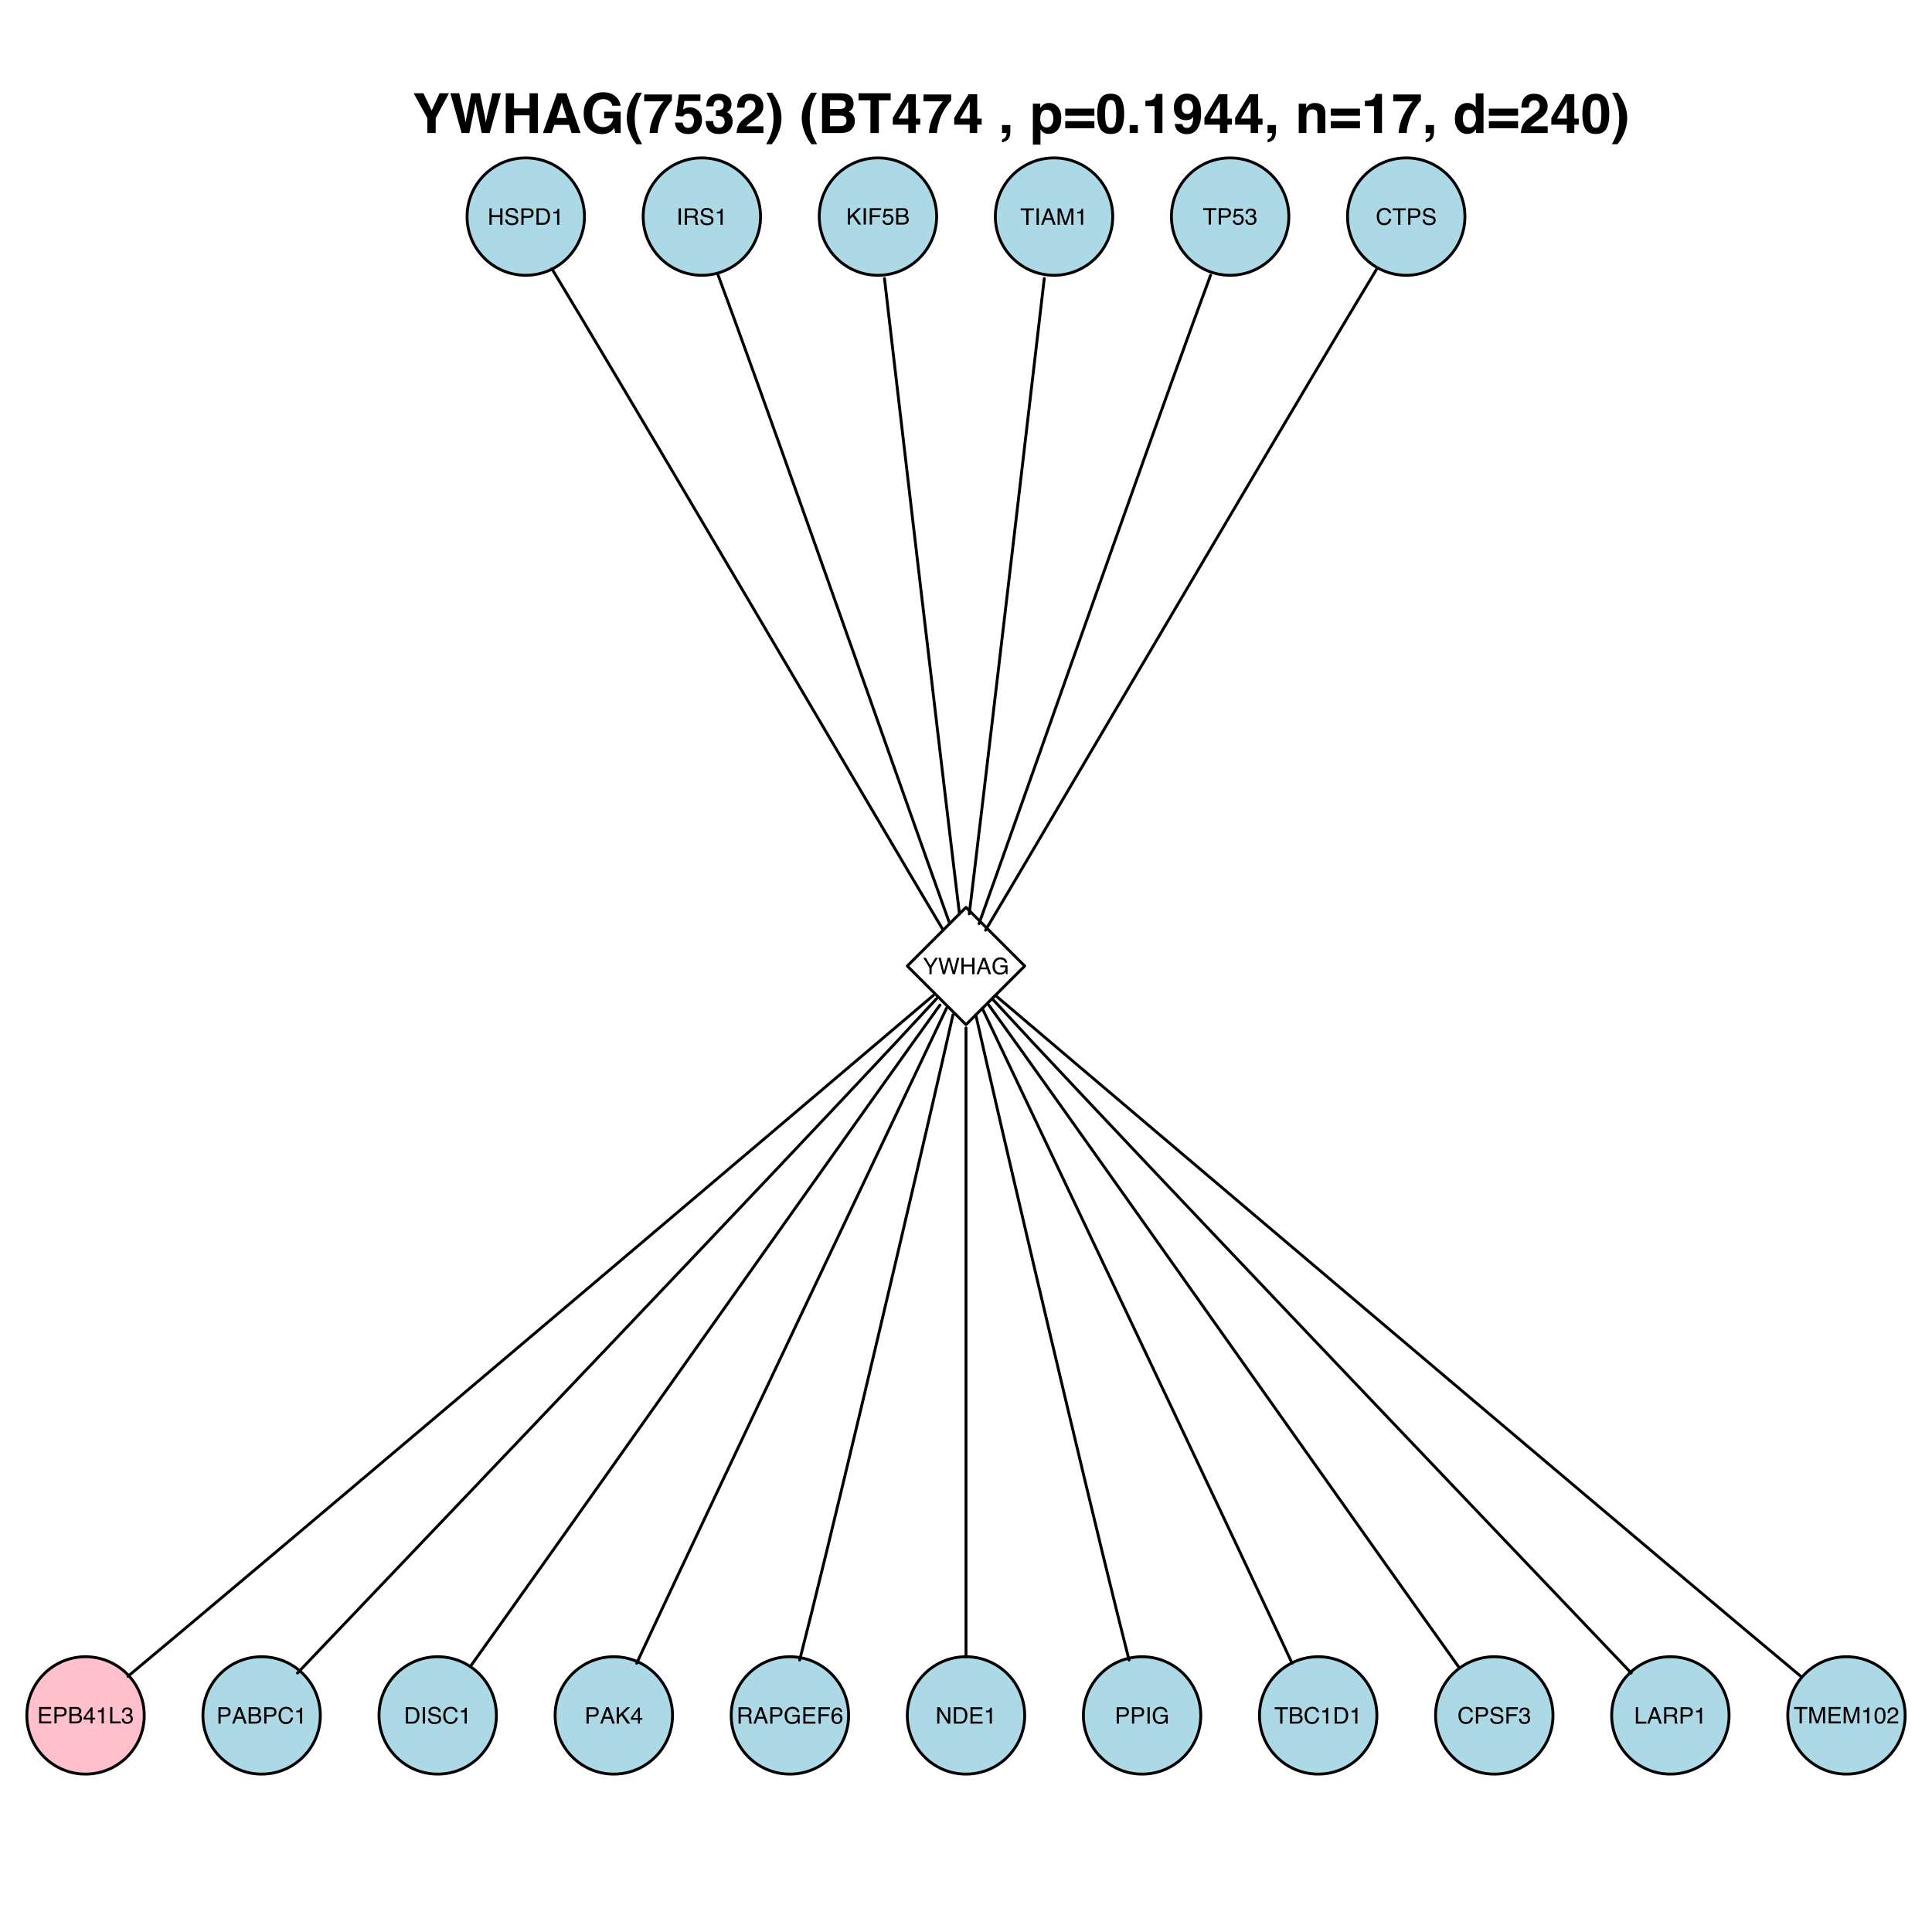 <?xml version="1.0" encoding="UTF-8"?>
<svg xmlns="http://www.w3.org/2000/svg" xmlns:xlink="http://www.w3.org/1999/xlink" width="504pt" height="504pt" viewBox="0 0 504 504" version="1.1">
<defs>
<g>
<symbol overflow="visible" id="glyph0-0">
<path style="stroke:none;" d="M 0.188 0 L 0.188 -4.281 L 3.594 -4.281 L 3.594 0 Z M 3.047 -0.531 L 3.047 -3.75 L 0.734 -3.75 L 0.734 -0.531 Z "/>
</symbol>
<symbol overflow="visible" id="glyph0-1">
<path style="stroke:none;" d="M 0.469 -4.281 L 1.062 -4.281 L 1.062 -2.516 L 3.281 -2.516 L 3.281 -4.281 L 3.875 -4.281 L 3.875 0 L 3.281 0 L 3.281 -2 L 1.062 -2 L 1.062 0 L 0.469 0 Z "/>
</symbol>
<symbol overflow="visible" id="glyph0-2">
<path style="stroke:none;" d="M 0.828 -1.375 C 0.848 -1.133 0.906 -0.941 1 -0.797 C 1.195 -0.504 1.535 -0.359 2.016 -0.359 C 2.234 -0.359 2.43 -0.391 2.609 -0.453 C 2.961 -0.578 3.141 -0.797 3.141 -1.109 C 3.141 -1.336 3.066 -1.504 2.922 -1.609 C 2.773 -1.703 2.539 -1.785 2.219 -1.859 L 1.641 -1.984 C 1.266 -2.066 1 -2.16 0.844 -2.266 C 0.57 -2.441 0.438 -2.711 0.438 -3.078 C 0.438 -3.461 0.566 -3.773 0.828 -4.016 C 1.098 -4.266 1.477 -4.391 1.969 -4.391 C 2.414 -4.391 2.797 -4.281 3.109 -4.062 C 3.422 -3.844 3.578 -3.5 3.578 -3.031 L 3.031 -3.031 C 3 -3.258 2.938 -3.43 2.844 -3.547 C 2.664 -3.773 2.363 -3.891 1.938 -3.891 C 1.602 -3.891 1.359 -3.816 1.203 -3.672 C 1.055 -3.523 0.984 -3.359 0.984 -3.172 C 0.984 -2.961 1.07 -2.805 1.25 -2.703 C 1.363 -2.641 1.617 -2.566 2.016 -2.484 L 2.625 -2.344 C 2.914 -2.27 3.141 -2.176 3.297 -2.062 C 3.566 -1.863 3.703 -1.578 3.703 -1.203 C 3.703 -0.723 3.531 -0.379 3.188 -0.172 C 2.844 0.023 2.441 0.125 1.984 0.125 C 1.453 0.125 1.035 -0.008 0.734 -0.281 C 0.43 -0.551 0.281 -0.914 0.281 -1.375 Z M 2 -4.391 Z "/>
</symbol>
<symbol overflow="visible" id="glyph0-3">
<path style="stroke:none;" d="M 0.516 -4.281 L 2.438 -4.281 C 2.812 -4.281 3.113 -4.172 3.344 -3.953 C 3.582 -3.742 3.703 -3.441 3.703 -3.047 C 3.703 -2.711 3.598 -2.422 3.391 -2.172 C 3.18 -1.93 2.863 -1.812 2.438 -1.812 L 1.094 -1.812 L 1.094 0 L 0.516 0 Z M 3.125 -3.047 C 3.125 -3.367 3.004 -3.582 2.766 -3.688 C 2.641 -3.75 2.469 -3.781 2.25 -3.781 L 1.094 -3.781 L 1.094 -2.297 L 2.25 -2.297 C 2.508 -2.297 2.719 -2.348 2.875 -2.453 C 3.039 -2.566 3.125 -2.766 3.125 -3.047 Z "/>
</symbol>
<symbol overflow="visible" id="glyph0-4">
<path style="stroke:none;" d="M 2.094 -0.5 C 2.289 -0.5 2.453 -0.52 2.578 -0.562 C 2.805 -0.633 2.992 -0.781 3.141 -1 C 3.254 -1.164 3.336 -1.383 3.391 -1.656 C 3.41 -1.82 3.422 -1.973 3.422 -2.109 C 3.422 -2.641 3.316 -3.051 3.109 -3.344 C 2.898 -3.633 2.562 -3.781 2.094 -3.781 L 1.062 -3.781 L 1.062 -0.5 Z M 0.484 -4.281 L 2.219 -4.281 C 2.801 -4.281 3.254 -4.07 3.578 -3.656 C 3.867 -3.281 4.016 -2.797 4.016 -2.203 C 4.016 -1.754 3.93 -1.344 3.766 -0.969 C 3.461 -0.32 2.941 0 2.203 0 L 0.484 0 Z "/>
</symbol>
<symbol overflow="visible" id="glyph0-5">
<path style="stroke:none;" d="M 0.578 -2.953 L 0.578 -3.359 C 0.953 -3.391 1.211 -3.445 1.359 -3.531 C 1.516 -3.625 1.629 -3.832 1.703 -4.156 L 2.109 -4.156 L 2.109 0 L 1.547 0 L 1.547 -2.953 Z "/>
</symbol>
<symbol overflow="visible" id="glyph0-6">
<path style="stroke:none;" d="M 0.578 -4.281 L 1.172 -4.281 L 1.172 0 L 0.578 0 Z "/>
</symbol>
<symbol overflow="visible" id="glyph0-7">
<path style="stroke:none;" d="M 2.438 -2.312 C 2.719 -2.312 2.938 -2.363 3.094 -2.469 C 3.25 -2.582 3.328 -2.785 3.328 -3.078 C 3.328 -3.379 3.219 -3.586 3 -3.703 C 2.875 -3.754 2.711 -3.781 2.516 -3.781 L 1.109 -3.781 L 1.109 -2.312 Z M 0.531 -4.281 L 2.5 -4.281 C 2.832 -4.281 3.102 -4.234 3.312 -4.141 C 3.719 -3.953 3.922 -3.613 3.922 -3.125 C 3.922 -2.875 3.863 -2.664 3.75 -2.5 C 3.645 -2.332 3.5 -2.203 3.312 -2.109 C 3.477 -2.035 3.602 -1.941 3.688 -1.828 C 3.77 -1.723 3.816 -1.547 3.828 -1.297 L 3.859 -0.719 C 3.859 -0.562 3.867 -0.441 3.891 -0.359 C 3.93 -0.223 3.992 -0.133 4.078 -0.094 L 4.078 0 L 3.375 0 C 3.352 -0.039 3.336 -0.086 3.328 -0.141 C 3.316 -0.203 3.305 -0.316 3.297 -0.484 L 3.266 -1.188 C 3.242 -1.469 3.141 -1.656 2.953 -1.75 C 2.836 -1.812 2.66 -1.844 2.422 -1.844 L 1.109 -1.844 L 1.109 0 L 0.531 0 Z "/>
</symbol>
<symbol overflow="visible" id="glyph0-8">
<path style="stroke:none;" d="M 0.453 -4.281 L 1.016 -4.281 L 1.016 -2.188 L 3.109 -4.281 L 3.906 -4.281 L 2.125 -2.562 L 3.953 0 L 3.203 0 L 1.703 -2.141 L 1.016 -1.5 L 1.016 0 L 0.453 0 Z "/>
</symbol>
<symbol overflow="visible" id="glyph0-9">
<path style="stroke:none;" d="M 0.516 -4.281 L 3.484 -4.281 L 3.484 -3.75 L 1.094 -3.75 L 1.094 -2.453 L 3.188 -2.453 L 3.188 -1.953 L 1.094 -1.953 L 1.094 0 L 0.516 0 Z "/>
</symbol>
<symbol overflow="visible" id="glyph0-10">
<path style="stroke:none;" d="M 0.734 -1.062 C 0.773 -0.758 0.914 -0.551 1.156 -0.438 C 1.281 -0.383 1.422 -0.359 1.578 -0.359 C 1.891 -0.359 2.117 -0.457 2.266 -0.656 C 2.422 -0.852 2.5 -1.07 2.5 -1.312 C 2.5 -1.602 2.41 -1.828 2.234 -1.984 C 2.055 -2.148 1.844 -2.234 1.594 -2.234 C 1.414 -2.234 1.258 -2.195 1.125 -2.125 C 1 -2.051 0.891 -1.953 0.797 -1.828 L 0.344 -1.859 L 0.656 -4.109 L 2.828 -4.109 L 2.828 -3.594 L 1.062 -3.594 L 0.875 -2.438 C 0.969 -2.508 1.062 -2.566 1.156 -2.609 C 1.312 -2.672 1.488 -2.703 1.688 -2.703 C 2.07 -2.703 2.395 -2.578 2.656 -2.328 C 2.926 -2.078 3.062 -1.766 3.062 -1.391 C 3.062 -0.992 2.938 -0.645 2.688 -0.344 C 2.445 -0.039 2.062 0.109 1.531 0.109 C 1.188 0.109 0.883 0.016 0.625 -0.172 C 0.363 -0.367 0.219 -0.664 0.188 -1.062 Z "/>
</symbol>
<symbol overflow="visible" id="glyph0-11">
<path style="stroke:none;" d="M 2.062 -2.469 C 2.312 -2.469 2.504 -2.504 2.641 -2.578 C 2.848 -2.68 2.953 -2.875 2.953 -3.156 C 2.953 -3.426 2.836 -3.613 2.609 -3.719 C 2.484 -3.77 2.297 -3.797 2.047 -3.797 L 1.016 -3.797 L 1.016 -2.469 Z M 2.266 -0.5 C 2.617 -0.5 2.867 -0.598 3.016 -0.797 C 3.109 -0.93 3.156 -1.094 3.156 -1.281 C 3.156 -1.594 3.02 -1.801 2.75 -1.906 C 2.602 -1.969 2.406 -2 2.156 -2 L 1.016 -2 L 1.016 -0.5 Z M 0.438 -4.281 L 2.281 -4.281 C 2.781 -4.281 3.133 -4.129 3.344 -3.828 C 3.469 -3.648 3.531 -3.445 3.531 -3.219 C 3.531 -2.945 3.457 -2.727 3.312 -2.562 C 3.227 -2.469 3.113 -2.383 2.969 -2.312 C 3.188 -2.227 3.348 -2.129 3.453 -2.016 C 3.641 -1.836 3.734 -1.582 3.734 -1.25 C 3.734 -0.977 3.648 -0.727 3.484 -0.5 C 3.223 -0.164 2.812 0 2.25 0 L 0.438 0 Z "/>
</symbol>
<symbol overflow="visible" id="glyph0-12">
<path style="stroke:none;" d="M 3.562 -4.281 L 3.562 -3.766 L 2.125 -3.766 L 2.125 0 L 1.531 0 L 1.531 -3.766 L 0.094 -3.766 L 0.094 -4.281 Z "/>
</symbol>
<symbol overflow="visible" id="glyph0-13">
<path style="stroke:none;" d="M 2.656 -1.75 L 2 -3.641 L 1.312 -1.75 Z M 1.703 -4.281 L 2.359 -4.281 L 3.906 0 L 3.266 0 L 2.844 -1.281 L 1.141 -1.281 L 0.688 0 L 0.094 0 Z M 2 -4.281 Z "/>
</symbol>
<symbol overflow="visible" id="glyph0-14">
<path style="stroke:none;" d="M 0.438 -4.281 L 1.266 -4.281 L 2.5 -0.656 L 3.719 -4.281 L 4.547 -4.281 L 4.547 0 L 4 0 L 4 -2.531 C 4 -2.613 4 -2.754 4 -2.953 C 4 -3.16 4 -3.379 4 -3.609 L 2.781 0 L 2.203 0 L 0.984 -3.609 L 0.984 -3.484 C 0.984 -3.379 0.984 -3.219 0.984 -3 C 0.992 -2.781 1 -2.625 1 -2.531 L 1 0 L 0.438 0 Z "/>
</symbol>
<symbol overflow="visible" id="glyph0-15">
<path style="stroke:none;" d="M 1.547 0.109 C 1.055 0.109 0.695 -0.023 0.469 -0.297 C 0.25 -0.566 0.141 -0.895 0.141 -1.281 L 0.688 -1.281 C 0.707 -1.008 0.758 -0.812 0.844 -0.688 C 0.977 -0.469 1.223 -0.359 1.578 -0.359 C 1.859 -0.359 2.082 -0.43 2.25 -0.578 C 2.414 -0.734 2.5 -0.926 2.5 -1.156 C 2.5 -1.445 2.41 -1.648 2.234 -1.766 C 2.055 -1.879 1.812 -1.938 1.5 -1.938 C 1.469 -1.938 1.43 -1.93 1.391 -1.922 C 1.359 -1.922 1.32 -1.922 1.281 -1.922 L 1.281 -2.391 C 1.332 -2.379 1.375 -2.375 1.406 -2.375 C 1.445 -2.375 1.488 -2.375 1.531 -2.375 C 1.727 -2.375 1.891 -2.406 2.016 -2.469 C 2.242 -2.57 2.359 -2.766 2.359 -3.047 C 2.359 -3.254 2.281 -3.414 2.125 -3.531 C 1.977 -3.645 1.812 -3.703 1.625 -3.703 C 1.27 -3.703 1.023 -3.586 0.891 -3.359 C 0.816 -3.223 0.773 -3.035 0.766 -2.797 L 0.25 -2.797 C 0.25 -3.109 0.312 -3.375 0.438 -3.594 C 0.645 -3.977 1.02 -4.172 1.562 -4.172 C 1.988 -4.172 2.316 -4.078 2.547 -3.891 C 2.785 -3.703 2.906 -3.43 2.906 -3.078 C 2.906 -2.816 2.832 -2.609 2.688 -2.453 C 2.602 -2.348 2.492 -2.27 2.359 -2.219 C 2.578 -2.156 2.75 -2.035 2.875 -1.859 C 3 -1.691 3.062 -1.484 3.062 -1.234 C 3.062 -0.836 2.926 -0.516 2.656 -0.266 C 2.395 -0.016 2.023 0.109 1.547 0.109 Z "/>
</symbol>
<symbol overflow="visible" id="glyph0-16">
<path style="stroke:none;" d="M 2.266 -4.391 C 2.805 -4.391 3.223 -4.25 3.516 -3.969 C 3.816 -3.688 3.984 -3.363 4.016 -3 L 3.453 -3 C 3.391 -3.27 3.258 -3.484 3.062 -3.641 C 2.875 -3.805 2.609 -3.891 2.266 -3.891 C 1.836 -3.891 1.492 -3.738 1.234 -3.438 C 0.984 -3.145 0.859 -2.695 0.859 -2.094 C 0.859 -1.582 0.973 -1.172 1.203 -0.859 C 1.441 -0.555 1.789 -0.406 2.25 -0.406 C 2.676 -0.406 3.004 -0.566 3.234 -0.891 C 3.348 -1.066 3.438 -1.297 3.5 -1.578 L 4.062 -1.578 C 4.008 -1.117 3.844 -0.738 3.562 -0.438 C 3.219 -0.07 2.758 0.109 2.188 0.109 C 1.688 0.109 1.27 -0.039 0.938 -0.344 C 0.488 -0.738 0.266 -1.352 0.266 -2.188 C 0.266 -2.82 0.43 -3.336 0.766 -3.734 C 1.129 -4.172 1.629 -4.391 2.266 -4.391 Z M 2.141 -4.391 Z "/>
</symbol>
<symbol overflow="visible" id="glyph0-17">
<path style="stroke:none;" d="M 0.125 -4.281 L 0.797 -4.281 L 2.031 -2.219 L 3.266 -4.281 L 3.938 -4.281 L 2.312 -1.719 L 2.312 0 L 1.734 0 L 1.734 -1.719 Z M 2.031 -4.281 Z "/>
</symbol>
<symbol overflow="visible" id="glyph0-18">
<path style="stroke:none;" d="M 0.734 -4.281 L 1.547 -0.797 L 2.516 -4.281 L 3.141 -4.281 L 4.109 -0.797 L 4.922 -4.281 L 5.547 -4.281 L 4.422 0 L 3.812 0 L 2.828 -3.547 L 1.844 0 L 1.234 0 L 0.109 -4.281 Z "/>
</symbol>
<symbol overflow="visible" id="glyph0-19">
<path style="stroke:none;" d="M 2.312 -4.391 C 2.707 -4.391 3.051 -4.312 3.344 -4.156 C 3.77 -3.938 4.031 -3.547 4.125 -2.984 L 3.562 -2.984 C 3.488 -3.297 3.344 -3.52 3.125 -3.656 C 2.906 -3.801 2.629 -3.875 2.297 -3.875 C 1.898 -3.875 1.566 -3.723 1.297 -3.422 C 1.023 -3.129 0.891 -2.691 0.891 -2.109 C 0.891 -1.598 1 -1.18 1.219 -0.859 C 1.438 -0.547 1.801 -0.391 2.312 -0.391 C 2.695 -0.391 3.016 -0.5 3.266 -0.719 C 3.523 -0.945 3.656 -1.312 3.656 -1.812 L 2.312 -1.812 L 2.312 -2.297 L 4.203 -2.297 L 4.203 0 L 3.828 0 L 3.688 -0.547 C 3.488 -0.336 3.316 -0.191 3.172 -0.109 C 2.91 0.035 2.582 0.109 2.188 0.109 C 1.688 0.109 1.254 -0.051 0.891 -0.375 C 0.484 -0.789 0.281 -1.359 0.281 -2.078 C 0.281 -2.797 0.477 -3.363 0.875 -3.781 C 1.238 -4.188 1.719 -4.391 2.312 -4.391 Z M 2.203 -4.391 Z "/>
</symbol>
<symbol overflow="visible" id="glyph0-20">
<path style="stroke:none;" d="M 0.516 -4.281 L 3.625 -4.281 L 3.625 -3.75 L 1.078 -3.75 L 1.078 -2.453 L 3.438 -2.453 L 3.438 -1.969 L 1.078 -1.969 L 1.078 -0.516 L 3.672 -0.516 L 3.672 0 L 0.516 0 Z M 2.094 -4.281 Z "/>
</symbol>
<symbol overflow="visible" id="glyph0-21">
<path style="stroke:none;" d="M 1.969 -1.484 L 1.969 -3.375 L 0.641 -1.484 Z M 1.984 0 L 1.984 -1.016 L 0.156 -1.016 L 0.156 -1.531 L 2.062 -4.188 L 2.5 -4.188 L 2.5 -1.484 L 3.125 -1.484 L 3.125 -1.016 L 2.5 -1.016 L 2.5 0 Z "/>
</symbol>
<symbol overflow="visible" id="glyph0-22">
<path style="stroke:none;" d="M 0.453 -4.281 L 1.031 -4.281 L 1.031 -0.516 L 3.203 -0.516 L 3.203 0 L 0.453 0 Z "/>
</symbol>
<symbol overflow="visible" id="glyph0-23">
<path style="stroke:none;" d="M 1.75 -4.188 C 2.207 -4.188 2.531 -4.066 2.719 -3.828 C 2.906 -3.586 3 -3.336 3 -3.078 L 2.484 -3.078 C 2.453 -3.242 2.398 -3.375 2.328 -3.469 C 2.203 -3.645 2.008 -3.734 1.75 -3.734 C 1.457 -3.734 1.223 -3.598 1.047 -3.328 C 0.879 -3.055 0.785 -2.664 0.766 -2.156 C 0.891 -2.332 1.039 -2.469 1.219 -2.562 C 1.383 -2.633 1.57 -2.672 1.781 -2.672 C 2.133 -2.672 2.441 -2.555 2.703 -2.328 C 2.961 -2.109 3.094 -1.781 3.094 -1.344 C 3.094 -0.957 2.969 -0.617 2.719 -0.328 C 2.469 -0.035 2.113 0.109 1.656 0.109 C 1.27 0.109 0.93 -0.035 0.641 -0.328 C 0.359 -0.629 0.219 -1.129 0.219 -1.828 C 0.219 -2.348 0.281 -2.789 0.406 -3.156 C 0.656 -3.844 1.102 -4.188 1.75 -4.188 Z M 1.703 -0.359 C 1.984 -0.359 2.191 -0.453 2.328 -0.641 C 2.461 -0.828 2.531 -1.047 2.531 -1.297 C 2.531 -1.504 2.469 -1.703 2.344 -1.891 C 2.227 -2.086 2.008 -2.188 1.688 -2.188 C 1.457 -2.188 1.254 -2.113 1.078 -1.969 C 0.91 -1.82 0.828 -1.598 0.828 -1.297 C 0.828 -1.023 0.906 -0.801 1.062 -0.625 C 1.219 -0.445 1.43 -0.359 1.703 -0.359 Z "/>
</symbol>
<symbol overflow="visible" id="glyph0-24">
<path style="stroke:none;" d="M 0.453 -4.281 L 1.141 -4.281 L 3.297 -0.812 L 3.297 -4.281 L 3.859 -4.281 L 3.859 0 L 3.203 0 L 1.016 -3.469 L 1.016 0 L 0.453 0 Z M 2.109 -4.281 Z "/>
</symbol>
<symbol overflow="visible" id="glyph0-25">
<path style="stroke:none;" d="M 1.609 -4.172 C 2.148 -4.172 2.539 -3.945 2.781 -3.5 C 2.969 -3.156 3.062 -2.688 3.062 -2.094 C 3.062 -1.52 2.977 -1.051 2.812 -0.688 C 2.562 -0.156 2.16 0.109 1.609 0.109 C 1.109 0.109 0.738 -0.109 0.5 -0.547 C 0.289 -0.898 0.188 -1.383 0.188 -2 C 0.188 -2.477 0.25 -2.883 0.375 -3.219 C 0.602 -3.852 1.016 -4.172 1.609 -4.172 Z M 1.609 -0.359 C 1.879 -0.359 2.094 -0.477 2.25 -0.719 C 2.414 -0.969 2.5 -1.422 2.5 -2.078 C 2.5 -2.547 2.441 -2.93 2.328 -3.234 C 2.211 -3.547 1.984 -3.703 1.641 -3.703 C 1.336 -3.703 1.113 -3.555 0.969 -3.266 C 0.82 -2.973 0.75 -2.547 0.75 -1.984 C 0.75 -1.555 0.797 -1.211 0.891 -0.953 C 1.035 -0.555 1.273 -0.359 1.609 -0.359 Z "/>
</symbol>
<symbol overflow="visible" id="glyph0-26">
<path style="stroke:none;" d="M 0.188 0 C 0.207 -0.363 0.281 -0.676 0.406 -0.938 C 0.539 -1.207 0.797 -1.453 1.172 -1.672 L 1.719 -1.984 C 1.969 -2.129 2.145 -2.254 2.25 -2.359 C 2.406 -2.523 2.484 -2.711 2.484 -2.922 C 2.484 -3.16 2.41 -3.348 2.266 -3.484 C 2.117 -3.629 1.926 -3.703 1.688 -3.703 C 1.332 -3.703 1.082 -3.566 0.938 -3.297 C 0.863 -3.148 0.828 -2.945 0.828 -2.688 L 0.281 -2.688 C 0.289 -3.051 0.359 -3.348 0.484 -3.578 C 0.711 -3.984 1.113 -4.188 1.688 -4.188 C 2.164 -4.188 2.516 -4.055 2.734 -3.797 C 2.961 -3.535 3.078 -3.25 3.078 -2.938 C 3.078 -2.602 2.957 -2.316 2.719 -2.078 C 2.582 -1.941 2.336 -1.773 1.984 -1.578 L 1.594 -1.359 C 1.395 -1.254 1.242 -1.156 1.141 -1.062 C 0.941 -0.883 0.816 -0.695 0.766 -0.5 L 3.047 -0.5 L 3.047 0 Z "/>
</symbol>
<symbol overflow="visible" id="glyph1-0">
<path style="stroke:none;" d="M 1.078 0 L 1.078 -10.375 L 9.438 -10.375 L 9.438 0 Z M 8.141 -1.297 L 8.141 -9.078 L 2.375 -9.078 L 2.375 -1.297 Z "/>
</symbol>
<symbol overflow="visible" id="glyph1-1">
<path style="stroke:none;" d="M 7.016 -10.375 L 9.469 -10.375 L 6 -3.891 L 6 0 L 3.828 0 L 3.828 -3.891 L 0.25 -10.375 L 2.797 -10.375 L 4.953 -5.859 Z M 4.859 -10.375 Z "/>
</symbol>
<symbol overflow="visible" id="glyph1-2">
<path style="stroke:none;" d="M 2.516 -10.375 L 3.891 -4.438 L 4.172 -2.781 L 4.484 -4.391 L 5.656 -10.375 L 7.938 -10.375 L 9.172 -4.438 L 9.484 -2.781 L 9.797 -4.375 L 11.188 -10.375 L 13.391 -10.375 L 10.469 0 L 8.406 0 L 7.141 -6.062 L 6.781 -8.062 L 6.422 -6.062 L 5.156 0 L 3.156 0 L 0.219 -10.375 Z "/>
</symbol>
<symbol overflow="visible" id="glyph1-3">
<path style="stroke:none;" d="M 1.078 0 L 1.078 -10.375 L 3.234 -10.375 L 3.234 -6.422 L 7.281 -6.422 L 7.281 -10.375 L 9.438 -10.375 L 9.438 0 L 7.281 0 L 7.281 -4.625 L 3.234 -4.625 L 3.234 0 Z "/>
</symbol>
<symbol overflow="visible" id="glyph1-4">
<path style="stroke:none;" d="M 3.938 -3.922 L 6.562 -3.922 L 5.266 -8 Z M 4.062 -10.375 L 6.516 -10.375 L 10.188 0 L 7.844 0 L 7.172 -2.125 L 3.344 -2.125 L 2.625 0 L 0.359 0 Z M 5.281 -10.375 Z "/>
</symbol>
<symbol overflow="visible" id="glyph1-5">
<path style="stroke:none;" d="M 8.062 -7.125 C 7.906 -7.832 7.504 -8.328 6.859 -8.609 C 6.504 -8.766 6.109 -8.844 5.672 -8.844 C 4.836 -8.844 4.148 -8.523 3.609 -7.891 C 3.078 -7.266 2.812 -6.32 2.812 -5.062 C 2.812 -3.781 3.102 -2.875 3.688 -2.344 C 4.27 -1.812 4.93 -1.547 5.672 -1.547 C 6.398 -1.547 6.992 -1.754 7.453 -2.172 C 7.922 -2.598 8.207 -3.148 8.312 -3.828 L 5.922 -3.828 L 5.922 -5.562 L 10.234 -5.562 L 10.234 0 L 8.797 0 L 8.578 -1.297 C 8.16 -0.805 7.785 -0.457 7.453 -0.25 C 6.879 0.102 6.176 0.281 5.344 0.281 C 3.969 0.281 2.844 -0.195 1.969 -1.156 C 1.051 -2.113 0.594 -3.422 0.594 -5.078 C 0.594 -6.754 1.055 -8.098 1.984 -9.109 C 2.91 -10.129 4.133 -10.641 5.656 -10.641 C 6.969 -10.641 8.023 -10.301 8.828 -9.625 C 9.629 -8.957 10.086 -8.125 10.203 -7.125 Z M 5.641 -10.641 Z "/>
</symbol>
<symbol overflow="visible" id="glyph1-6">
<path style="stroke:none;" d="M 1.453 -7.75 C 1.816 -8.613 2.359 -9.539 3.078 -10.531 L 4.594 -10.531 L 4.156 -9.75 C 3.562 -8.664 3.148 -7.531 2.922 -6.344 C 2.773 -5.562 2.703 -4.711 2.703 -3.797 C 2.703 -2.359 2.91 -1.039 3.328 0.156 C 3.566 0.875 4 1.789 4.625 2.906 L 3.141 2.906 L 2.641 2.219 C 2.316 1.812 1.973 1.195 1.609 0.375 C 0.953 -1.082 0.625 -2.516 0.625 -3.922 C 0.625 -5.211 0.898 -6.488 1.453 -7.75 Z "/>
</symbol>
<symbol overflow="visible" id="glyph1-7">
<path style="stroke:none;" d="M 7.594 -8.5 C 7.289 -8.195 6.875 -7.664 6.344 -6.906 C 5.812 -6.156 5.363 -5.379 5 -4.578 C 4.719 -3.941 4.461 -3.164 4.234 -2.25 C 4.004 -1.332 3.891 -0.582 3.891 0 L 1.797 0 C 1.859 -1.832 2.461 -3.734 3.609 -5.703 C 4.336 -6.93 4.953 -7.785 5.453 -8.266 L 0.359 -8.266 L 0.391 -10.062 L 7.594 -10.062 Z "/>
</symbol>
<symbol overflow="visible" id="glyph1-8">
<path style="stroke:none;" d="M 2.375 -2.734 C 2.457 -2.297 2.609 -1.957 2.828 -1.719 C 3.055 -1.477 3.383 -1.359 3.812 -1.359 C 4.312 -1.359 4.691 -1.531 4.953 -1.875 C 5.211 -2.227 5.344 -2.672 5.344 -3.203 C 5.344 -3.723 5.219 -4.16 4.969 -4.516 C 4.727 -4.879 4.352 -5.062 3.844 -5.062 C 3.594 -5.062 3.379 -5.031 3.203 -4.969 C 2.891 -4.852 2.656 -4.645 2.5 -4.344 L 0.703 -4.438 L 1.406 -10.062 L 7.031 -10.062 L 7.031 -8.359 L 2.859 -8.359 L 2.5 -6.141 C 2.812 -6.336 3.051 -6.469 3.219 -6.531 C 3.508 -6.645 3.863 -6.703 4.281 -6.703 C 5.125 -6.703 5.859 -6.414 6.484 -5.844 C 7.117 -5.281 7.438 -4.457 7.438 -3.375 C 7.438 -2.426 7.133 -1.582 6.531 -0.844 C 5.926 -0.102 5.02 0.266 3.812 0.266 C 2.844 0.266 2.047 0.004 1.422 -0.516 C 0.797 -1.035 0.445 -1.773 0.375 -2.734 Z "/>
</symbol>
<symbol overflow="visible" id="glyph1-9">
<path style="stroke:none;" d="M 2.344 -3.125 C 2.344 -2.719 2.41 -2.383 2.547 -2.125 C 2.785 -1.625 3.227 -1.375 3.875 -1.375 C 4.27 -1.375 4.613 -1.508 4.906 -1.781 C 5.195 -2.051 5.344 -2.441 5.344 -2.953 C 5.344 -3.617 5.07 -4.066 4.531 -4.297 C 4.219 -4.422 3.727 -4.484 3.062 -4.484 L 3.062 -5.922 C 3.719 -5.93 4.176 -5.992 4.438 -6.109 C 4.875 -6.305 5.094 -6.703 5.094 -7.297 C 5.094 -7.691 4.977 -8.008 4.75 -8.25 C 4.531 -8.488 4.211 -8.609 3.797 -8.609 C 3.328 -8.609 2.977 -8.457 2.75 -8.156 C 2.531 -7.863 2.426 -7.469 2.438 -6.969 L 0.562 -6.969 C 0.582 -7.469 0.672 -7.945 0.828 -8.406 C 0.984 -8.801 1.238 -9.172 1.594 -9.516 C 1.852 -9.754 2.164 -9.938 2.531 -10.062 C 2.895 -10.188 3.336 -10.25 3.859 -10.25 C 4.836 -10.25 5.625 -9.992 6.219 -9.484 C 6.82 -8.984 7.125 -8.312 7.125 -7.469 C 7.125 -6.863 6.941 -6.352 6.578 -5.938 C 6.359 -5.688 6.125 -5.516 5.875 -5.422 C 6.062 -5.422 6.328 -5.258 6.672 -4.938 C 7.18 -4.469 7.438 -3.82 7.438 -3 C 7.438 -2.133 7.133 -1.375 6.531 -0.719 C 5.938 -0.07 5.055 0.25 3.891 0.25 C 2.441 0.25 1.438 -0.219 0.875 -1.156 C 0.57 -1.656 0.406 -2.312 0.375 -3.125 Z "/>
</symbol>
<symbol overflow="visible" id="glyph1-10">
<path style="stroke:none;" d="M 0.453 0 C 0.473 -0.727 0.629 -1.395 0.922 -2 C 1.203 -2.688 1.879 -3.41 2.953 -4.172 C 3.867 -4.828 4.461 -5.297 4.734 -5.578 C 5.148 -6.023 5.359 -6.516 5.359 -7.047 C 5.359 -7.484 5.238 -7.844 5 -8.125 C 4.77 -8.406 4.43 -8.547 3.984 -8.547 C 3.367 -8.547 2.953 -8.32 2.734 -7.875 C 2.609 -7.613 2.535 -7.195 2.516 -6.625 L 0.562 -6.625 C 0.594 -7.488 0.75 -8.188 1.031 -8.719 C 1.57 -9.738 2.523 -10.25 3.891 -10.25 C 4.961 -10.25 5.816 -9.945 6.453 -9.344 C 7.098 -8.75 7.422 -7.961 7.422 -6.984 C 7.422 -6.223 7.191 -5.551 6.734 -4.969 C 6.441 -4.57 5.957 -4.141 5.281 -3.672 L 4.484 -3.094 C 3.984 -2.738 3.641 -2.477 3.453 -2.312 C 3.266 -2.156 3.109 -1.973 2.984 -1.766 L 7.438 -1.766 L 7.438 0 Z "/>
</symbol>
<symbol overflow="visible" id="glyph1-11">
<path style="stroke:none;" d="M 1.688 -10.531 C 2.406 -9.539 2.945 -8.613 3.312 -7.75 C 3.863 -6.488 4.141 -5.211 4.141 -3.922 C 4.141 -2.516 3.816 -1.082 3.172 0.375 C 2.797 1.195 2.445 1.812 2.125 2.219 L 1.625 2.906 L 0.141 2.906 C 0.766 1.789 1.195 0.875 1.438 0.156 C 1.852 -1.039 2.062 -2.359 2.062 -3.797 C 2.062 -4.711 1.988 -5.562 1.844 -6.344 C 1.613 -7.531 1.203 -8.664 0.609 -9.75 L 0.188 -10.531 Z "/>
</symbol>
<symbol overflow="visible" id="glyph1-12">
<path style="stroke:none;" d=""/>
</symbol>
<symbol overflow="visible" id="glyph1-13">
<path style="stroke:none;" d="M 3.203 -8.562 L 3.203 -6.281 L 5.75 -6.281 C 6.195 -6.281 6.562 -6.363 6.844 -6.531 C 7.133 -6.707 7.281 -7.016 7.281 -7.453 C 7.281 -7.93 7.094 -8.25 6.719 -8.406 C 6.395 -8.508 5.984 -8.562 5.484 -8.562 Z M 3.203 -4.562 L 3.203 -1.797 L 5.75 -1.797 C 6.195 -1.797 6.551 -1.859 6.812 -1.984 C 7.27 -2.211 7.5 -2.645 7.5 -3.281 C 7.5 -3.82 7.273 -4.191 6.828 -4.391 C 6.578 -4.504 6.227 -4.562 5.781 -4.562 Z M 6.172 -10.375 C 7.441 -10.352 8.344 -9.984 8.875 -9.266 C 9.188 -8.828 9.344 -8.301 9.344 -7.688 C 9.344 -7.051 9.188 -6.539 8.875 -6.156 C 8.695 -5.938 8.43 -5.738 8.078 -5.562 C 8.609 -5.375 9.008 -5.07 9.281 -4.656 C 9.551 -4.238 9.688 -3.727 9.688 -3.125 C 9.688 -2.508 9.531 -1.961 9.219 -1.484 C 9.02 -1.148 8.773 -0.875 8.484 -0.656 C 8.148 -0.406 7.754 -0.234 7.297 -0.141 C 6.848 -0.047 6.359 0 5.828 0 L 1.125 0 L 1.125 -10.375 Z "/>
</symbol>
<symbol overflow="visible" id="glyph1-14">
<path style="stroke:none;" d="M 8.625 -10.375 L 8.625 -8.531 L 5.531 -8.531 L 5.531 0 L 3.344 0 L 3.344 -8.531 L 0.234 -8.531 L 0.234 -10.375 Z "/>
</symbol>
<symbol overflow="visible" id="glyph1-15">
<path style="stroke:none;" d="M 7.531 -2.188 L 6.375 -2.188 L 6.375 0 L 4.422 0 L 4.422 -2.188 L 0.375 -2.188 L 0.375 -3.953 L 4.125 -10.141 L 6.375 -10.141 L 6.375 -3.766 L 7.531 -3.766 Z M 4.422 -3.766 L 4.422 -8.172 L 1.859 -3.766 Z "/>
</symbol>
<symbol overflow="visible" id="glyph1-16">
<path style="stroke:none;" d="M 0.828 1.672 C 1.234 1.555 1.531 1.363 1.719 1.094 C 1.906 0.832 2.016 0.469 2.047 0 L 0.828 0 L 0.828 -2.094 L 3 -2.094 L 3 -0.281 C 3 0.039 2.957 0.375 2.875 0.719 C 2.789 1.062 2.633 1.363 2.406 1.625 C 2.156 1.895 1.859 2.098 1.516 2.234 C 1.18 2.367 0.953 2.438 0.828 2.438 Z "/>
</symbol>
<symbol overflow="visible" id="glyph1-17">
<path style="stroke:none;" d="M 6.219 -3.828 C 6.219 -4.422 6.082 -4.941 5.812 -5.391 C 5.539 -5.848 5.102 -6.078 4.5 -6.078 C 3.77 -6.078 3.27 -5.734 3 -5.047 C 2.863 -4.68 2.797 -4.219 2.797 -3.656 C 2.797 -2.77 3.031 -2.145 3.5 -1.781 C 3.781 -1.57 4.113 -1.469 4.5 -1.469 C 5.062 -1.469 5.488 -1.68 5.781 -2.109 C 6.07 -2.535 6.219 -3.109 6.219 -3.828 Z M 5.078 -7.844 C 5.973 -7.844 6.727 -7.508 7.344 -6.844 C 7.969 -6.188 8.281 -5.219 8.281 -3.938 C 8.281 -2.582 7.977 -1.551 7.375 -0.844 C 6.77 -0.133 5.988 0.219 5.031 0.219 C 4.414 0.219 3.91 0.066 3.516 -0.234 C 3.285 -0.41 3.066 -0.66 2.859 -0.984 L 2.859 3.016 L 0.875 3.016 L 0.875 -7.672 L 2.797 -7.672 L 2.797 -6.531 C 3.016 -6.863 3.242 -7.129 3.484 -7.328 C 3.93 -7.672 4.461 -7.844 5.078 -7.844 Z "/>
</symbol>
<symbol overflow="visible" id="glyph1-18">
<path style="stroke:none;" d="M 8.125 -6.375 L 8.125 -4.531 L 0.516 -4.531 L 0.516 -6.375 Z M 8.125 -3.094 L 8.125 -1.25 L 0.516 -1.25 L 0.516 -3.094 Z "/>
</symbol>
<symbol overflow="visible" id="glyph1-19">
<path style="stroke:none;" d="M 2.5 -5 C 2.5 -3.832 2.594 -2.938 2.781 -2.312 C 2.977 -1.688 3.375 -1.375 3.969 -1.375 C 4.562 -1.375 4.953 -1.688 5.141 -2.312 C 5.328 -2.938 5.422 -3.832 5.422 -5 C 5.422 -6.227 5.328 -7.133 5.141 -7.719 C 4.953 -8.312 4.562 -8.609 3.969 -8.609 C 3.375 -8.609 2.977 -8.312 2.781 -7.719 C 2.594 -7.133 2.5 -6.227 2.5 -5 Z M 3.969 -10.266 C 5.27 -10.266 6.18 -9.805 6.703 -8.891 C 7.223 -7.984 7.484 -6.688 7.484 -5 C 7.484 -3.312 7.223 -2.016 6.703 -1.109 C 6.18 -0.203 5.27 0.25 3.969 0.25 C 2.664 0.25 1.754 -0.203 1.234 -1.109 C 0.711 -2.016 0.453 -3.312 0.453 -5 C 0.453 -6.688 0.711 -7.984 1.234 -8.891 C 1.754 -9.805 2.664 -10.266 3.969 -10.266 Z "/>
</symbol>
<symbol overflow="visible" id="glyph1-20">
<path style="stroke:none;" d="M 0.906 -2.094 L 3.031 -2.094 L 3.031 0 L 0.906 0 Z "/>
</symbol>
<symbol overflow="visible" id="glyph1-21">
<path style="stroke:none;" d="M 1 -7.031 L 1 -8.406 C 1.633 -8.426 2.078 -8.469 2.328 -8.531 C 2.734 -8.613 3.062 -8.789 3.312 -9.062 C 3.488 -9.238 3.617 -9.484 3.703 -9.797 C 3.754 -9.973 3.781 -10.109 3.781 -10.203 L 5.453 -10.203 L 5.453 0 L 3.391 0 L 3.391 -7.031 Z "/>
</symbol>
<symbol overflow="visible" id="glyph1-22">
<path style="stroke:none;" d="M 0.422 -6.609 C 0.422 -7.703 0.738 -8.586 1.375 -9.266 C 2.008 -9.941 2.828 -10.281 3.828 -10.281 C 5.379 -10.281 6.445 -9.594 7.031 -8.219 C 7.352 -7.445 7.516 -6.426 7.516 -5.156 C 7.516 -3.914 7.359 -2.883 7.047 -2.062 C 6.441 -0.488 5.344 0.297 3.75 0.297 C 2.977 0.297 2.285 0.07 1.672 -0.375 C 1.066 -0.832 0.723 -1.492 0.641 -2.359 L 2.625 -2.359 C 2.676 -2.055 2.801 -1.812 3 -1.625 C 3.207 -1.438 3.484 -1.344 3.828 -1.344 C 4.492 -1.344 4.957 -1.711 5.219 -2.453 C 5.363 -2.848 5.457 -3.438 5.5 -4.219 C 5.312 -3.988 5.117 -3.812 4.922 -3.688 C 4.547 -3.457 4.082 -3.344 3.531 -3.344 C 2.719 -3.344 1.992 -3.625 1.359 -4.188 C 0.734 -4.75 0.422 -5.555 0.422 -6.609 Z M 3.969 -4.984 C 4.238 -4.984 4.5 -5.062 4.75 -5.219 C 5.207 -5.508 5.438 -6.016 5.438 -6.734 C 5.438 -7.305 5.301 -7.758 5.031 -8.094 C 4.758 -8.438 4.391 -8.609 3.922 -8.609 C 3.578 -8.609 3.281 -8.516 3.031 -8.328 C 2.656 -8.023 2.469 -7.516 2.469 -6.797 C 2.469 -6.191 2.586 -5.738 2.828 -5.438 C 3.078 -5.133 3.457 -4.984 3.969 -4.984 Z "/>
</symbol>
<symbol overflow="visible" id="glyph1-23">
<path style="stroke:none;" d="M 5.188 -7.844 C 5.977 -7.844 6.625 -7.633 7.125 -7.219 C 7.633 -6.812 7.891 -6.125 7.891 -5.156 L 7.891 0 L 5.828 0 L 5.828 -4.656 C 5.828 -5.062 5.773 -5.375 5.672 -5.594 C 5.473 -5.988 5.098 -6.188 4.547 -6.188 C 3.867 -6.188 3.398 -5.895 3.141 -5.312 C 3.016 -5.008 2.953 -4.625 2.953 -4.156 L 2.953 0 L 0.953 0 L 0.953 -7.656 L 2.891 -7.656 L 2.891 -6.531 C 3.141 -6.926 3.379 -7.211 3.609 -7.391 C 4.023 -7.691 4.551 -7.844 5.188 -7.844 Z M 4.453 -7.875 Z "/>
</symbol>
<symbol overflow="visible" id="glyph1-24">
<path style="stroke:none;" d="M 3.766 -7.844 C 4.223 -7.844 4.633 -7.738 5 -7.531 C 5.363 -7.332 5.656 -7.055 5.875 -6.703 L 5.875 -10.359 L 7.906 -10.359 L 7.906 0 L 5.969 0 L 5.969 -1.062 C 5.676 -0.602 5.348 -0.27 4.984 -0.062 C 4.617 0.133 4.164 0.234 3.625 0.234 C 2.727 0.234 1.973 -0.125 1.359 -0.844 C 0.742 -1.57 0.438 -2.504 0.438 -3.641 C 0.438 -4.941 0.738 -5.969 1.344 -6.719 C 1.945 -7.469 2.754 -7.844 3.766 -7.844 Z M 4.203 -1.453 C 4.766 -1.453 5.191 -1.66 5.484 -2.078 C 5.785 -2.504 5.938 -3.051 5.938 -3.719 C 5.938 -4.656 5.695 -5.328 5.219 -5.734 C 4.938 -5.973 4.602 -6.094 4.219 -6.094 C 3.625 -6.094 3.191 -5.867 2.922 -5.422 C 2.648 -4.984 2.516 -4.438 2.516 -3.781 C 2.516 -3.07 2.648 -2.504 2.922 -2.078 C 3.203 -1.66 3.629 -1.453 4.203 -1.453 Z "/>
</symbol>
</g>
</defs>
<g id="surface10333">
<rect x="0" y="0" width="504" height="504" style="fill:rgb(100%,100%,100%);fill-opacity:1;stroke:none;"/>
<path style="fill-rule:nonzero;fill:rgb(67.843%,84.706%,90.196%);fill-opacity:1;stroke-width:0.75;stroke-linecap:round;stroke-linejoin:round;stroke:rgb(0%,0%,0%);stroke-opacity:1;stroke-miterlimit:10;" d="M 152.469 56.5 C 152.469 64.957 145.613 71.812 137.156 71.812 C 128.699 71.812 121.844 64.957 121.844 56.5 C 121.844 48.043 128.699 41.188 137.156 41.188 C 145.613 41.188 152.469 48.043 152.469 56.5 "/>
<path style="fill-rule:nonzero;fill:rgb(67.843%,84.706%,90.196%);fill-opacity:1;stroke-width:0.75;stroke-linecap:round;stroke-linejoin:round;stroke:rgb(0%,0%,0%);stroke-opacity:1;stroke-miterlimit:10;" d="M 198.406 56.5 C 198.406 64.957 191.551 71.812 183.094 71.812 C 174.637 71.812 167.781 64.957 167.781 56.5 C 167.781 48.043 174.637 41.188 183.094 41.188 C 191.551 41.188 198.406 48.043 198.406 56.5 "/>
<path style="fill-rule:nonzero;fill:rgb(67.843%,84.706%,90.196%);fill-opacity:1;stroke-width:0.75;stroke-linecap:round;stroke-linejoin:round;stroke:rgb(0%,0%,0%);stroke-opacity:1;stroke-miterlimit:10;" d="M 244.344 56.5 C 244.344 64.957 237.488 71.812 229.031 71.812 C 220.574 71.812 213.719 64.957 213.719 56.5 C 213.719 48.043 220.574 41.188 229.031 41.188 C 237.488 41.188 244.344 48.043 244.344 56.5 "/>
<path style="fill-rule:nonzero;fill:rgb(67.843%,84.706%,90.196%);fill-opacity:1;stroke-width:0.75;stroke-linecap:round;stroke-linejoin:round;stroke:rgb(0%,0%,0%);stroke-opacity:1;stroke-miterlimit:10;" d="M 290.281 56.5 C 290.281 64.957 283.426 71.812 274.969 71.812 C 266.512 71.812 259.656 64.957 259.656 56.5 C 259.656 48.043 266.512 41.188 274.969 41.188 C 283.426 41.188 290.281 48.043 290.281 56.5 "/>
<path style="fill-rule:nonzero;fill:rgb(67.843%,84.706%,90.196%);fill-opacity:1;stroke-width:0.75;stroke-linecap:round;stroke-linejoin:round;stroke:rgb(0%,0%,0%);stroke-opacity:1;stroke-miterlimit:10;" d="M 336.219 56.5 C 336.219 64.957 329.363 71.812 320.906 71.812 C 312.449 71.812 305.594 64.957 305.594 56.5 C 305.594 48.043 312.449 41.188 320.906 41.188 C 329.363 41.188 336.219 48.043 336.219 56.5 "/>
<path style="fill-rule:nonzero;fill:rgb(67.843%,84.706%,90.196%);fill-opacity:1;stroke-width:0.75;stroke-linecap:round;stroke-linejoin:round;stroke:rgb(0%,0%,0%);stroke-opacity:1;stroke-miterlimit:10;" d="M 382.156 56.5 C 382.156 64.957 375.301 71.812 366.844 71.812 C 358.387 71.812 351.531 64.957 351.531 56.5 C 351.531 48.043 358.387 41.188 366.844 41.188 C 375.301 41.188 382.156 48.043 382.156 56.5 "/>
<path style="fill-rule:nonzero;fill:rgb(100%,75.294%,79.608%);fill-opacity:1;stroke-width:0.75;stroke-linecap:round;stroke-linejoin:round;stroke:rgb(0%,0%,0%);stroke-opacity:1;stroke-miterlimit:10;" d="M 37.625 447.5 C 37.625 455.957 30.77 462.812 22.312 462.812 C 13.855 462.812 7 455.957 7 447.5 C 7 439.043 13.855 432.188 22.312 432.188 C 30.77 432.188 37.625 439.043 37.625 447.5 "/>
<path style="fill-rule:nonzero;fill:rgb(67.843%,84.706%,90.196%);fill-opacity:1;stroke-width:0.75;stroke-linecap:round;stroke-linejoin:round;stroke:rgb(0%,0%,0%);stroke-opacity:1;stroke-miterlimit:10;" d="M 83.562 447.5 C 83.562 455.957 76.707 462.812 68.25 462.812 C 59.793 462.812 52.938 455.957 52.938 447.5 C 52.938 439.043 59.793 432.188 68.25 432.188 C 76.707 432.188 83.562 439.043 83.562 447.5 "/>
<path style="fill-rule:nonzero;fill:rgb(67.843%,84.706%,90.196%);fill-opacity:1;stroke-width:0.75;stroke-linecap:round;stroke-linejoin:round;stroke:rgb(0%,0%,0%);stroke-opacity:1;stroke-miterlimit:10;" d="M 129.5 447.5 C 129.5 455.957 122.645 462.812 114.188 462.812 C 105.73 462.812 98.875 455.957 98.875 447.5 C 98.875 439.043 105.73 432.188 114.188 432.188 C 122.645 432.188 129.5 439.043 129.5 447.5 "/>
<path style="fill-rule:nonzero;fill:rgb(67.843%,84.706%,90.196%);fill-opacity:1;stroke-width:0.75;stroke-linecap:round;stroke-linejoin:round;stroke:rgb(0%,0%,0%);stroke-opacity:1;stroke-miterlimit:10;" d="M 175.438 447.5 C 175.438 455.957 168.582 462.812 160.125 462.812 C 151.668 462.812 144.812 455.957 144.812 447.5 C 144.812 439.043 151.668 432.188 160.125 432.188 C 168.582 432.188 175.438 439.043 175.438 447.5 "/>
<path style="fill-rule:nonzero;fill:rgb(67.843%,84.706%,90.196%);fill-opacity:1;stroke-width:0.75;stroke-linecap:round;stroke-linejoin:round;stroke:rgb(0%,0%,0%);stroke-opacity:1;stroke-miterlimit:10;" d="M 221.375 447.5 C 221.375 455.957 214.52 462.812 206.062 462.812 C 197.605 462.812 190.75 455.957 190.75 447.5 C 190.75 439.043 197.605 432.188 206.062 432.188 C 214.52 432.188 221.375 439.043 221.375 447.5 "/>
<path style="fill-rule:nonzero;fill:rgb(67.843%,84.706%,90.196%);fill-opacity:1;stroke-width:0.75;stroke-linecap:round;stroke-linejoin:round;stroke:rgb(0%,0%,0%);stroke-opacity:1;stroke-miterlimit:10;" d="M 267.312 447.5 C 267.312 455.957 260.457 462.812 252 462.812 C 243.543 462.812 236.688 455.957 236.688 447.5 C 236.688 439.043 243.543 432.188 252 432.188 C 260.457 432.188 267.312 439.043 267.312 447.5 "/>
<path style="fill-rule:nonzero;fill:rgb(67.843%,84.706%,90.196%);fill-opacity:1;stroke-width:0.75;stroke-linecap:round;stroke-linejoin:round;stroke:rgb(0%,0%,0%);stroke-opacity:1;stroke-miterlimit:10;" d="M 313.25 447.5 C 313.25 455.957 306.395 462.812 297.938 462.812 C 289.48 462.812 282.625 455.957 282.625 447.5 C 282.625 439.043 289.48 432.188 297.938 432.188 C 306.395 432.188 313.25 439.043 313.25 447.5 "/>
<path style="fill-rule:nonzero;fill:rgb(67.843%,84.706%,90.196%);fill-opacity:1;stroke-width:0.75;stroke-linecap:round;stroke-linejoin:round;stroke:rgb(0%,0%,0%);stroke-opacity:1;stroke-miterlimit:10;" d="M 359.188 447.5 C 359.188 455.957 352.332 462.812 343.875 462.812 C 335.418 462.812 328.562 455.957 328.562 447.5 C 328.562 439.043 335.418 432.188 343.875 432.188 C 352.332 432.188 359.188 439.043 359.188 447.5 "/>
<path style="fill-rule:nonzero;fill:rgb(67.843%,84.706%,90.196%);fill-opacity:1;stroke-width:0.75;stroke-linecap:round;stroke-linejoin:round;stroke:rgb(0%,0%,0%);stroke-opacity:1;stroke-miterlimit:10;" d="M 405.125 447.5 C 405.125 455.957 398.27 462.812 389.812 462.812 C 381.355 462.812 374.5 455.957 374.5 447.5 C 374.5 439.043 381.355 432.188 389.812 432.188 C 398.27 432.188 405.125 439.043 405.125 447.5 "/>
<path style="fill-rule:nonzero;fill:rgb(67.843%,84.706%,90.196%);fill-opacity:1;stroke-width:0.75;stroke-linecap:round;stroke-linejoin:round;stroke:rgb(0%,0%,0%);stroke-opacity:1;stroke-miterlimit:10;" d="M 451.062 447.5 C 451.062 455.957 444.207 462.812 435.75 462.812 C 427.293 462.812 420.438 455.957 420.438 447.5 C 420.438 439.043 427.293 432.188 435.75 432.188 C 444.207 432.188 451.062 439.043 451.062 447.5 "/>
<path style="fill-rule:nonzero;fill:rgb(67.843%,84.706%,90.196%);fill-opacity:1;stroke-width:0.75;stroke-linecap:round;stroke-linejoin:round;stroke:rgb(0%,0%,0%);stroke-opacity:1;stroke-miterlimit:10;" d="M 497 447.5 C 497 455.957 490.145 462.812 481.688 462.812 C 473.23 462.812 466.375 455.957 466.375 447.5 C 466.375 439.043 473.23 432.188 481.688 432.188 C 490.145 432.188 497 439.043 497 447.5 "/>
<path style="fill:none;stroke-width:0.75;stroke-linecap:round;stroke-linejoin:round;stroke:rgb(0%,0%,0%);stroke-opacity:1;stroke-miterlimit:10;" d="M 236.688 252 L 252 236.699 L 267.312 252 L 252 267.301 L 236.688 252 "/>
<g style="fill:rgb(0%,0%,0%);fill-opacity:1;">
  <use xlink:href="#glyph0-1" x="127.203" y="58.633"/>
  <use xlink:href="#glyph0-2" x="131.514" y="58.633"/>
  <use xlink:href="#glyph0-3" x="135.495" y="58.633"/>
  <use xlink:href="#glyph0-4" x="139.476" y="58.633"/>
  <use xlink:href="#glyph0-5" x="143.786" y="58.633"/>
</g>
<g style="fill:rgb(0%,0%,0%);fill-opacity:1;">
  <use xlink:href="#glyph0-6" x="176.461" y="58.633"/>
  <use xlink:href="#glyph0-7" x="178.119" y="58.633"/>
  <use xlink:href="#glyph0-2" x="182.43" y="58.633"/>
  <use xlink:href="#glyph0-5" x="186.411" y="58.633"/>
</g>
<g style="fill:rgb(0%,0%,0%);fill-opacity:1;">
  <use xlink:href="#glyph0-8" x="220.738" y="58.586"/>
  <use xlink:href="#glyph0-6" x="224.719" y="58.586"/>
  <use xlink:href="#glyph0-9" x="226.378" y="58.586"/>
  <use xlink:href="#glyph0-10" x="230.024" y="58.586"/>
  <use xlink:href="#glyph0-11" x="233.343" y="58.586"/>
</g>
<g style="fill:rgb(0%,0%,0%);fill-opacity:1;">
  <use xlink:href="#glyph0-12" x="266.18" y="58.641"/>
  <use xlink:href="#glyph0-6" x="269.826" y="58.641"/>
  <use xlink:href="#glyph0-13" x="271.484" y="58.641"/>
  <use xlink:href="#glyph0-14" x="275.465" y="58.641"/>
  <use xlink:href="#glyph0-5" x="280.437" y="58.641"/>
</g>
<g style="fill:rgb(0%,0%,0%);fill-opacity:1;">
  <use xlink:href="#glyph0-12" x="313.773" y="58.586"/>
  <use xlink:href="#glyph0-3" x="317.419" y="58.586"/>
  <use xlink:href="#glyph0-10" x="321.4" y="58.586"/>
  <use xlink:href="#glyph0-15" x="324.72" y="58.586"/>
</g>
<g style="fill:rgb(0%,0%,0%);fill-opacity:1;">
  <use xlink:href="#glyph0-16" x="358.883" y="58.633"/>
  <use xlink:href="#glyph0-12" x="363.193" y="58.633"/>
  <use xlink:href="#glyph0-3" x="366.839" y="58.633"/>
  <use xlink:href="#glyph0-2" x="370.82" y="58.633"/>
</g>
<g style="fill:rgb(0%,0%,0%);fill-opacity:1;">
  <use xlink:href="#glyph0-17" x="240.727" y="254.141"/>
  <use xlink:href="#glyph0-18" x="244.708" y="254.141"/>
  <use xlink:href="#glyph0-1" x="250.341" y="254.141"/>
  <use xlink:href="#glyph0-13" x="254.652" y="254.141"/>
  <use xlink:href="#glyph0-19" x="258.633" y="254.141"/>
</g>
<g style="fill:rgb(0%,0%,0%);fill-opacity:1;">
  <use xlink:href="#glyph0-20" x="9.703" y="449.586"/>
  <use xlink:href="#glyph0-3" x="13.684" y="449.586"/>
  <use xlink:href="#glyph0-11" x="17.665" y="449.586"/>
  <use xlink:href="#glyph0-21" x="21.646" y="449.586"/>
  <use xlink:href="#glyph0-5" x="24.966" y="449.586"/>
  <use xlink:href="#glyph0-22" x="28.286" y="449.586"/>
  <use xlink:href="#glyph0-15" x="31.605" y="449.586"/>
</g>
<g style="fill:rgb(0%,0%,0%);fill-opacity:1;">
  <use xlink:href="#glyph0-3" x="56.473" y="449.641"/>
  <use xlink:href="#glyph0-13" x="60.454" y="449.641"/>
  <use xlink:href="#glyph0-11" x="64.435" y="449.641"/>
  <use xlink:href="#glyph0-3" x="68.416" y="449.641"/>
  <use xlink:href="#glyph0-16" x="72.397" y="449.641"/>
  <use xlink:href="#glyph0-5" x="76.708" y="449.641"/>
</g>
<g style="fill:rgb(0%,0%,0%);fill-opacity:1;">
  <use xlink:href="#glyph0-4" x="105.398" y="449.633"/>
  <use xlink:href="#glyph0-6" x="109.709" y="449.633"/>
  <use xlink:href="#glyph0-2" x="111.367" y="449.633"/>
  <use xlink:href="#glyph0-16" x="115.348" y="449.633"/>
  <use xlink:href="#glyph0-5" x="119.659" y="449.633"/>
</g>
<g style="fill:rgb(0%,0%,0%);fill-opacity:1;">
  <use xlink:href="#glyph0-3" x="152.492" y="449.641"/>
  <use xlink:href="#glyph0-13" x="156.473" y="449.641"/>
  <use xlink:href="#glyph0-8" x="160.454" y="449.641"/>
  <use xlink:href="#glyph0-21" x="164.436" y="449.641"/>
</g>
<g style="fill:rgb(0%,0%,0%);fill-opacity:1;">
  <use xlink:href="#glyph0-7" x="192.133" y="449.641"/>
  <use xlink:href="#glyph0-13" x="196.443" y="449.641"/>
  <use xlink:href="#glyph0-3" x="200.424" y="449.641"/>
  <use xlink:href="#glyph0-19" x="204.405" y="449.641"/>
  <use xlink:href="#glyph0-20" x="209.048" y="449.641"/>
  <use xlink:href="#glyph0-9" x="213.029" y="449.641"/>
  <use xlink:href="#glyph0-23" x="216.675" y="449.641"/>
</g>
<g style="fill:rgb(0%,0%,0%);fill-opacity:1;">
  <use xlink:href="#glyph0-24" x="244.039" y="449.641"/>
  <use xlink:href="#glyph0-4" x="248.35" y="449.641"/>
  <use xlink:href="#glyph0-20" x="252.66" y="449.641"/>
  <use xlink:href="#glyph0-5" x="256.641" y="449.641"/>
</g>
<g style="fill:rgb(0%,0%,0%);fill-opacity:1;">
  <use xlink:href="#glyph0-3" x="290.805" y="449.641"/>
  <use xlink:href="#glyph0-3" x="294.786" y="449.641"/>
  <use xlink:href="#glyph0-6" x="298.767" y="449.641"/>
  <use xlink:href="#glyph0-19" x="300.425" y="449.641"/>
</g>
<g style="fill:rgb(0%,0%,0%);fill-opacity:1;">
  <use xlink:href="#glyph0-12" x="332.43" y="449.641"/>
  <use xlink:href="#glyph0-11" x="336.076" y="449.641"/>
  <use xlink:href="#glyph0-16" x="340.057" y="449.641"/>
  <use xlink:href="#glyph0-5" x="344.367" y="449.641"/>
  <use xlink:href="#glyph0-4" x="347.687" y="449.641"/>
  <use xlink:href="#glyph0-5" x="351.997" y="449.641"/>
</g>
<g style="fill:rgb(0%,0%,0%);fill-opacity:1;">
  <use xlink:href="#glyph0-16" x="380.195" y="449.633"/>
  <use xlink:href="#glyph0-3" x="384.506" y="449.633"/>
  <use xlink:href="#glyph0-2" x="388.487" y="449.633"/>
  <use xlink:href="#glyph0-9" x="392.468" y="449.633"/>
  <use xlink:href="#glyph0-15" x="396.114" y="449.633"/>
</g>
<g style="fill:rgb(0%,0%,0%);fill-opacity:1;">
  <use xlink:href="#glyph0-22" x="426.293" y="449.641"/>
  <use xlink:href="#glyph0-13" x="429.613" y="449.641"/>
  <use xlink:href="#glyph0-7" x="433.594" y="449.641"/>
  <use xlink:href="#glyph0-3" x="437.904" y="449.641"/>
  <use xlink:href="#glyph0-5" x="441.885" y="449.641"/>
</g>
<g style="fill:rgb(0%,0%,0%);fill-opacity:1;">
  <use xlink:href="#glyph0-12" x="467.922" y="449.586"/>
  <use xlink:href="#glyph0-14" x="471.568" y="449.586"/>
  <use xlink:href="#glyph0-20" x="476.54" y="449.586"/>
  <use xlink:href="#glyph0-14" x="480.521" y="449.586"/>
  <use xlink:href="#glyph0-5" x="485.493" y="449.586"/>
  <use xlink:href="#glyph0-25" x="488.812" y="449.586"/>
  <use xlink:href="#glyph0-26" x="492.132" y="449.586"/>
</g>
<path style="fill:none;stroke-width:0.75;stroke-linecap:round;stroke-linejoin:round;stroke:rgb(0%,0%,0%);stroke-opacity:1;stroke-miterlimit:10;" d="M 143.961 70.102 L 151.691 82.965 L 161.273 99.062 L 172.23 117.547 L 184.059 137.57 L 196.281 158.289 L 208.398 178.852 L 219.922 198.418 L 230.363 216.137 L 239.234 231.164 L 246.047 242.648 "/>
<path style="fill:none;stroke-width:0.75;stroke-linecap:round;stroke-linejoin:round;stroke:rgb(0%,0%,0%);stroke-opacity:1;stroke-miterlimit:10;" d="M 187.348 71.801 L 192.023 84.523 L 197.711 100.246 L 204.145 118.191 L 211.059 137.582 L 218.184 157.648 L 225.262 177.613 L 232.02 196.703 L 238.199 214.137 L 243.527 229.145 L 247.746 240.949 "/>
<path style="fill:none;stroke-width:0.75;stroke-linecap:round;stroke-linejoin:round;stroke:rgb(0%,0%,0%);stroke-opacity:1;stroke-miterlimit:10;" d="M 230.734 72.648 L 232.199 85.23 L 233.992 100.578 L 236.031 117.984 L 238.23 136.746 L 240.516 156.164 L 242.801 175.527 L 245 194.137 L 247.039 211.289 L 248.832 226.277 L 250.297 238.398 "/>
<path style="fill:none;stroke-width:0.75;stroke-linecap:round;stroke-linejoin:round;stroke:rgb(0%,0%,0%);stroke-opacity:1;stroke-miterlimit:10;" d="M 272.418 72.648 L 270.949 85.23 L 269.156 100.578 L 267.117 117.984 L 264.918 136.746 L 262.633 156.164 L 260.352 175.527 L 258.148 194.137 L 256.109 211.289 L 254.316 226.277 L 252.852 238.398 "/>
<path style="fill:none;stroke-width:0.75;stroke-linecap:round;stroke-linejoin:round;stroke:rgb(0%,0%,0%);stroke-opacity:1;stroke-miterlimit:10;" d="M 315.801 71.801 L 311.125 84.523 L 305.438 100.246 L 299.004 118.191 L 292.09 137.582 L 284.965 157.648 L 277.887 177.613 L 271.129 196.703 L 264.949 214.137 L 259.621 229.145 L 255.402 240.949 "/>
<path style="fill:none;stroke-width:0.75;stroke-linecap:round;stroke-linejoin:round;stroke:rgb(0%,0%,0%);stroke-opacity:1;stroke-miterlimit:10;" d="M 359.188 70.102 L 351.461 82.965 L 341.875 99.062 L 330.922 117.547 L 319.09 137.57 L 306.871 158.289 L 294.754 178.852 L 283.227 198.418 L 272.785 216.137 L 263.914 231.164 L 257.105 242.648 "/>
<path style="fill:none;stroke-width:0.75;stroke-linecap:round;stroke-linejoin:round;stroke:rgb(0%,0%,0%);stroke-opacity:1;stroke-miterlimit:10;" d="M 254.551 264.75 L 257.281 276.738 L 260.75 291.801 L 264.797 309.188 L 269.238 328.152 L 273.906 347.945 L 278.625 367.812 L 283.219 387.004 L 287.52 404.777 L 291.348 420.375 L 294.535 433.051 "/>
<path style="fill:none;stroke-width:0.75;stroke-linecap:round;stroke-linejoin:round;stroke:rgb(0%,0%,0%);stroke-opacity:1;stroke-miterlimit:10;" d="M 246.895 263.051 L 241.371 274.695 L 234.246 289.711 L 225.902 307.289 L 216.734 326.617 L 207.125 346.883 L 197.469 367.273 L 188.145 386.984 L 179.547 405.195 L 172.062 421.105 L 166.078 433.898 "/>
<path style="fill:none;stroke-width:0.75;stroke-linecap:round;stroke-linejoin:round;stroke:rgb(0%,0%,0%);stroke-opacity:1;stroke-miterlimit:10;" d="M 243.492 259.648 L 230.445 270.73 L 212.492 285.961 L 190.816 304.34 L 166.59 324.875 L 140.984 346.562 L 115.176 368.402 L 90.336 389.395 L 67.637 408.543 L 48.258 424.844 L 33.371 437.301 "/>
<path style="fill:none;stroke-width:0.75;stroke-linecap:round;stroke-linejoin:round;stroke:rgb(0%,0%,0%);stroke-opacity:1;stroke-miterlimit:10;" d="M 256.254 263.051 L 261.777 274.695 L 268.906 289.711 L 277.246 307.289 L 286.414 326.617 L 296.023 346.883 L 305.684 367.273 L 315.004 386.984 L 323.602 405.195 L 331.086 421.105 L 337.07 433.898 "/>
<path style="fill:none;stroke-width:0.75;stroke-linecap:round;stroke-linejoin:round;stroke:rgb(0%,0%,0%);stroke-opacity:1;stroke-miterlimit:10;" d="M 258.805 260.5 L 269.398 271.922 L 283.742 287.203 L 300.93 305.414 L 320.07 325.617 L 340.258 346.883 L 360.602 368.273 L 380.203 388.859 L 398.156 407.707 L 413.57 423.883 L 425.543 436.449 "/>
<path style="fill:none;stroke-width:0.75;stroke-linecap:round;stroke-linejoin:round;stroke:rgb(0%,0%,0%);stroke-opacity:1;stroke-miterlimit:10;" d="M 244.344 260.5 L 233.75 271.922 L 219.406 287.203 L 202.219 305.414 L 183.082 325.617 L 162.891 346.883 L 142.547 368.273 L 122.949 388.859 L 104.992 407.707 L 89.582 423.883 L 77.609 436.449 "/>
<path style="fill:none;stroke-width:0.75;stroke-linecap:round;stroke-linejoin:round;stroke:rgb(0%,0%,0%);stroke-opacity:1;stroke-miterlimit:10;" d="M 245.195 262.199 L 237.078 273.504 L 226.41 288.469 L 213.805 306.219 L 199.871 325.875 L 185.219 346.562 L 170.469 367.402 L 156.23 387.52 L 143.109 406.035 L 131.73 422.07 L 122.695 434.75 "/>
<path style="fill:none;stroke-width:0.75;stroke-linecap:round;stroke-linejoin:round;stroke:rgb(0%,0%,0%);stroke-opacity:1;stroke-miterlimit:10;" d="M 257.953 262.199 L 266.07 273.504 L 276.738 288.469 L 289.344 306.219 L 303.281 325.875 L 317.93 346.562 L 332.68 367.402 L 346.922 387.52 L 360.039 406.035 L 371.422 422.07 L 380.453 434.75 "/>
<path style="fill:none;stroke-width:0.75;stroke-linecap:round;stroke-linejoin:round;stroke:rgb(0%,0%,0%);stroke-opacity:1;stroke-miterlimit:10;" d="M 248.598 264.75 L 245.871 276.738 L 242.398 291.801 L 238.352 309.188 L 233.91 328.152 L 229.242 347.945 L 224.527 367.812 L 219.93 387.004 L 215.633 404.777 L 211.801 420.375 L 208.613 433.051 "/>
<path style="fill:none;stroke-width:0.75;stroke-linecap:round;stroke-linejoin:round;stroke:rgb(0%,0%,0%);stroke-opacity:1;stroke-miterlimit:10;" d="M 252 268.148 L 252 432.199 "/>
<path style="fill:none;stroke-width:0.75;stroke-linecap:round;stroke-linejoin:round;stroke:rgb(0%,0%,0%);stroke-opacity:1;stroke-miterlimit:10;" d="M 259.656 259.648 L 272.707 270.73 L 290.656 285.961 L 312.332 304.34 L 336.559 324.875 L 362.164 346.562 L 387.977 368.402 L 412.816 389.395 L 435.512 408.543 L 454.891 424.844 L 469.777 437.301 "/>
<g style="fill:rgb(0%,0%,0%);fill-opacity:1;">
  <use xlink:href="#glyph1-1" x="107.66" y="34.707"/>
  <use xlink:href="#glyph1-2" x="117.269" y="34.707"/>
  <use xlink:href="#glyph1-3" x="130.866" y="34.707"/>
  <use xlink:href="#glyph1-4" x="141.27" y="34.707"/>
  <use xlink:href="#glyph1-5" x="151.674" y="34.707"/>
  <use xlink:href="#glyph1-6" x="162.879" y="34.707"/>
  <use xlink:href="#glyph1-7" x="167.677" y="34.707"/>
  <use xlink:href="#glyph1-8" x="175.689" y="34.707"/>
  <use xlink:href="#glyph1-9" x="183.701" y="34.707"/>
  <use xlink:href="#glyph1-10" x="191.713" y="34.707"/>
  <use xlink:href="#glyph1-11" x="199.725" y="34.707"/>
  <use xlink:href="#glyph1-12" x="204.522" y="34.707"/>
  <use xlink:href="#glyph1-6" x="208.525" y="34.707"/>
  <use xlink:href="#glyph1-13" x="213.322" y="34.707"/>
  <use xlink:href="#glyph1-14" x="223.726" y="34.707"/>
  <use xlink:href="#glyph1-15" x="232.526" y="34.707"/>
  <use xlink:href="#glyph1-7" x="240.538" y="34.707"/>
  <use xlink:href="#glyph1-15" x="248.55" y="34.707"/>
  <use xlink:href="#glyph1-12" x="256.562" y="34.707"/>
  <use xlink:href="#glyph1-16" x="260.565" y="34.707"/>
  <use xlink:href="#glyph1-12" x="264.567" y="34.707"/>
  <use xlink:href="#glyph1-17" x="268.57" y="34.707"/>
  <use xlink:href="#glyph1-18" x="277.37" y="34.707"/>
  <use xlink:href="#glyph1-19" x="285.783" y="34.707"/>
  <use xlink:href="#glyph1-20" x="293.795" y="34.707"/>
  <use xlink:href="#glyph1-21" x="297.797" y="34.707"/>
  <use xlink:href="#glyph1-22" x="305.809" y="34.707"/>
  <use xlink:href="#glyph1-15" x="313.821" y="34.707"/>
  <use xlink:href="#glyph1-15" x="321.834" y="34.707"/>
  <use xlink:href="#glyph1-16" x="329.846" y="34.707"/>
  <use xlink:href="#glyph1-12" x="333.848" y="34.707"/>
  <use xlink:href="#glyph1-23" x="337.851" y="34.707"/>
  <use xlink:href="#glyph1-18" x="346.651" y="34.707"/>
  <use xlink:href="#glyph1-21" x="355.064" y="34.707"/>
  <use xlink:href="#glyph1-7" x="363.076" y="34.707"/>
  <use xlink:href="#glyph1-16" x="371.088" y="34.707"/>
  <use xlink:href="#glyph1-12" x="375.09" y="34.707"/>
  <use xlink:href="#glyph1-24" x="379.093" y="34.707"/>
  <use xlink:href="#glyph1-18" x="387.893" y="34.707"/>
  <use xlink:href="#glyph1-10" x="396.306" y="34.707"/>
  <use xlink:href="#glyph1-15" x="404.318" y="34.707"/>
  <use xlink:href="#glyph1-19" x="412.33" y="34.707"/>
  <use xlink:href="#glyph1-11" x="420.342" y="34.707"/>
</g>
</g>
</svg>
